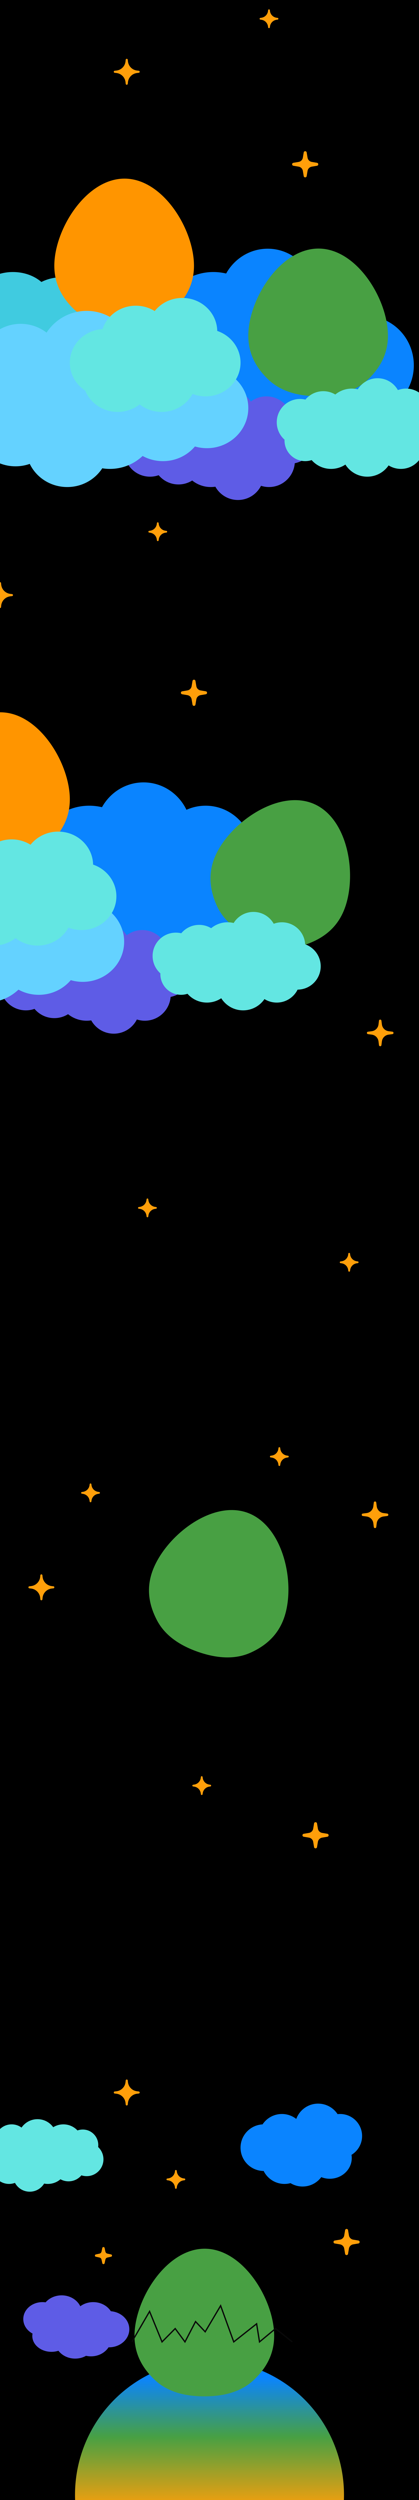 <?xml version="1.0" encoding="UTF-8"?>
<svg width="162px" height="965px" viewBox="0 0 162 965" version="1.1" xmlns="http://www.w3.org/2000/svg" xmlns:xlink="http://www.w3.org/1999/xlink">
    <title>SE 40mm Copy 7@2x</title>
    <defs>
        <linearGradient x1="50%" y1="6.193%" x2="50%" y2="55.86%" id="linearGradient-1">
            <stop stop-color="#0A84FF" offset="0%"></stop>
            <stop stop-color="#48A043" offset="45.074%"></stop>
            <stop stop-color="#FF9F0A" offset="100%"></stop>
        </linearGradient>
    </defs>
    <g id="SE-40mm-Copy-7" stroke="none" stroke-width="1" fill="none" fill-rule="evenodd">
        <rect fill="#000000" x="0" y="0" width="162" height="965"></rect>
        <path d="M55.16,468.62 L54.879,468.838 C54.731,468.953 54.519,468.926 54.404,468.779 C54.31,468.657 54.31,468.486 54.404,468.364 L54.623,468.082 C55.463,467 55.463,465.485 54.623,464.403 L54.404,464.121 C54.29,463.974 54.317,463.761 54.464,463.647 C54.586,463.552 54.757,463.552 54.879,463.647 L55.16,463.866 C56.243,464.706 57.757,464.706 58.84,463.866 L59.121,463.647 C59.269,463.532 59.481,463.559 59.596,463.707 C59.69,463.829 59.69,463.999 59.596,464.121 L59.377,464.403 C58.537,465.485 58.537,467 59.377,468.082 L59.596,468.364 C59.71,468.511 59.683,468.724 59.536,468.838 C59.414,468.933 59.243,468.933 59.121,468.838 L58.84,468.62 C57.757,467.779 56.243,467.779 55.16,468.62 Z" id="Star-Copy" fill="#FF9F0A" transform="translate(57, 466.243) rotate(-315) translate(-57, -466.243) "></path>
        <path d="M133.16,489.62 L132.879,489.838 C132.731,489.953 132.519,489.926 132.404,489.779 C132.31,489.657 132.31,489.486 132.404,489.364 L132.623,489.082 C133.463,488 133.463,486.485 132.623,485.403 L132.404,485.121 C132.29,484.974 132.317,484.761 132.464,484.647 C132.586,484.552 132.757,484.552 132.879,484.647 L133.16,484.866 C134.243,485.706 135.757,485.706 136.84,484.866 L137.121,484.647 C137.269,484.532 137.481,484.559 137.596,484.707 C137.69,484.829 137.69,484.999 137.596,485.121 L137.377,485.403 C136.537,486.485 136.537,488 137.377,489.082 L137.596,489.364 C137.71,489.511 137.683,489.724 137.536,489.838 C137.414,489.933 137.243,489.933 137.121,489.838 L136.84,489.62 C135.757,488.779 134.243,488.779 133.16,489.62 Z" id="Star-Copy-8" fill="#FF9F0A" transform="translate(135, 487.243) rotate(-315) translate(-135, -487.243) "></path>
        <path d="M145.16,401.48 L143.995,402.384 C143.786,402.547 143.485,402.509 143.323,402.3 C143.189,402.127 143.189,401.885 143.323,401.712 L144.228,400.547 C145.068,399.464 145.068,397.95 144.228,396.867 L143.323,395.702 C143.161,395.493 143.198,395.192 143.407,395.03 C143.58,394.896 143.822,394.896 143.995,395.03 L145.16,395.935 C146.243,396.775 147.757,396.775 148.84,395.935 L150.005,395.03 C150.214,394.868 150.515,394.905 150.677,395.114 C150.811,395.287 150.811,395.529 150.677,395.702 L149.772,396.867 C148.932,397.95 148.932,399.464 149.772,400.547 L150.677,401.712 C150.839,401.921 150.802,402.222 150.593,402.384 C150.42,402.519 150.178,402.519 150.005,402.384 L148.84,401.48 C147.757,400.639 146.243,400.639 145.16,401.48 Z" id="Star-Copy" fill="#FF9F0A" transform="translate(147, 398.707) rotate(-315) translate(-147, -398.707) "></path>
        <path d="M33.16,578.62 L32.879,578.838 C32.731,578.953 32.519,578.926 32.404,578.779 C32.31,578.657 32.31,578.486 32.404,578.364 L32.623,578.082 C33.463,577 33.463,575.485 32.623,574.403 L32.404,574.121 C32.29,573.974 32.317,573.761 32.464,573.647 C32.586,573.552 32.757,573.552 32.879,573.647 L33.16,573.866 C34.243,574.706 35.757,574.706 36.84,573.866 L37.121,573.647 C37.269,573.532 37.481,573.559 37.596,573.707 C37.69,573.829 37.69,573.999 37.596,574.121 L37.377,574.403 C36.537,575.485 36.537,577 37.377,578.082 L37.596,578.364 C37.71,578.511 37.683,578.724 37.536,578.838 C37.414,578.933 37.243,578.933 37.121,578.838 L36.84,578.62 C35.757,577.779 34.243,577.779 33.16,578.62 Z" id="Star-Copy-2" fill="#FF9F0A" transform="translate(35, 576.243) rotate(-315) translate(-35, -576.243) "></path>
        <path d="M76.16,691.62 L75.879,691.838 C75.731,691.953 75.519,691.926 75.404,691.779 C75.31,691.657 75.31,691.486 75.404,691.364 L75.623,691.082 C76.463,690 76.463,688.485 75.623,687.403 L75.404,687.121 C75.29,686.974 75.317,686.761 75.464,686.647 C75.586,686.552 75.757,686.552 75.879,686.647 L76.16,686.866 C77.243,687.706 78.757,687.706 79.84,686.866 L80.121,686.647 C80.269,686.532 80.481,686.559 80.596,686.707 C80.69,686.829 80.69,686.999 80.596,687.121 L80.377,687.403 C79.537,688.485 79.537,690 80.377,691.082 L80.596,691.364 C80.71,691.511 80.683,691.724 80.536,691.838 C80.414,691.933 80.243,691.933 80.121,691.838 L79.84,691.62 C78.757,690.779 77.243,690.779 76.16,691.62 Z" id="Star-Copy-5" fill="#FF9F0A" transform="translate(78, 689.243) rotate(-315) translate(-78, -689.243) "></path>
        <path d="M13.479,615.885 L12.995,616.279 C12.822,616.419 12.568,616.393 12.428,616.22 C12.308,616.072 12.308,615.86 12.428,615.712 L12.822,615.228 C14.014,613.759 14.014,611.656 12.822,610.187 L12.428,609.702 C12.288,609.529 12.315,609.276 12.487,609.135 C12.635,609.015 12.847,609.015 12.995,609.135 L13.479,609.529 C14.948,610.721 17.052,610.721 18.521,609.529 L19.005,609.135 C19.178,608.995 19.432,609.022 19.572,609.194 C19.692,609.342 19.692,609.554 19.572,609.702 L19.178,610.187 C17.986,611.656 17.986,613.759 19.178,615.228 L19.572,615.712 C19.712,615.885 19.685,616.139 19.513,616.279 C19.365,616.399 19.153,616.399 19.005,616.279 L18.521,615.885 C17.052,614.693 14.948,614.693 13.479,615.885 Z" id="Star" fill="#FF9F0A" transform="translate(16, 612.707) rotate(-315) translate(-16, -612.707) "></path>
        <path d="M106.16,564.62 L105.879,564.838 C105.731,564.953 105.519,564.926 105.404,564.779 C105.31,564.657 105.31,564.486 105.404,564.364 L105.623,564.082 C106.463,563 106.463,561.485 105.623,560.403 L105.404,560.121 C105.29,559.974 105.317,559.761 105.464,559.647 C105.586,559.552 105.757,559.552 105.879,559.647 L106.16,559.866 C107.243,560.706 108.757,560.706 109.84,559.866 L110.121,559.647 C110.269,559.532 110.481,559.559 110.596,559.707 C110.69,559.829 110.69,559.999 110.596,560.121 L110.377,560.403 C109.537,561.485 109.537,563 110.377,564.082 L110.596,564.364 C110.71,564.511 110.683,564.724 110.536,564.838 C110.414,564.933 110.243,564.933 110.121,564.838 L109.84,564.62 C108.757,563.779 107.243,563.779 106.16,564.62 Z" id="Star-Copy" fill="#FF9F0A" transform="translate(108, 562.243) rotate(-315) translate(-108, -562.243) "></path>
        <path d="M120.838,710.862 L119.172,712.052 C118.911,712.238 118.549,712.177 118.363,711.917 C118.219,711.715 118.219,711.444 118.363,711.243 L119.552,709.576 C120.049,708.881 120.049,707.947 119.552,707.252 L118.363,705.586 C118.177,705.325 118.237,704.963 118.498,704.777 C118.699,704.633 118.97,704.633 119.172,704.777 L120.838,705.967 C121.533,706.463 122.467,706.463 123.162,705.967 L124.828,704.777 C125.089,704.591 125.451,704.651 125.637,704.912 C125.781,705.113 125.781,705.384 125.637,705.586 L124.448,707.252 C123.951,707.947 123.951,708.881 124.448,709.576 L125.637,711.243 C125.823,711.503 125.763,711.865 125.502,712.052 C125.301,712.195 125.03,712.195 124.828,712.052 L123.162,710.862 C122.467,710.365 121.533,710.365 120.838,710.862 Z" id="Star-Copy-3" fill="#FF9F0A" transform="translate(122, 708.414) rotate(-315) translate(-122, -708.414) "></path>
        <path d="M143.16,587.48 L141.995,588.384 C141.786,588.547 141.485,588.509 141.323,588.3 C141.189,588.127 141.189,587.885 141.323,587.712 L142.228,586.547 C143.068,585.464 143.068,583.95 142.228,582.867 L141.323,581.702 C141.161,581.493 141.198,581.192 141.407,581.03 C141.58,580.896 141.822,580.896 141.995,581.03 L143.16,581.935 C144.243,582.775 145.757,582.775 146.84,581.935 L148.005,581.03 C148.214,580.868 148.515,580.905 148.677,581.114 C148.811,581.287 148.811,581.529 148.677,581.702 L147.772,582.867 C146.932,583.95 146.932,585.464 147.772,586.547 L148.677,587.712 C148.839,587.921 148.802,588.222 148.593,588.384 C148.42,588.519 148.178,588.519 148.005,588.384 L146.84,587.48 C145.757,586.639 144.243,586.639 143.16,587.48 Z" id="Star-Copy" fill="#FF9F0A" transform="translate(145, 584.707) rotate(-315) translate(-145, -584.707) "></path>
        <path d="M86.017,639.234 C93.473,639.234 100.223,637.519 105.109,632.942 C109.995,628.364 113.017,622.854 113.017,615.869 C113.017,601.899 101.063,582.234 86.151,582.234 C71.239,582.234 59.016,601.899 59.016,615.869 C59.016,622.854 62.038,628.364 66.925,632.942 C71.811,637.519 78.561,639.234 86.017,639.234 Z" id="Oval-Copy-99" fill="#48A043" transform="translate(86.017, 610.734) rotate(19) translate(-86.017, -610.734) "></path>
        <path d="M86.5,96 C93.772,96 100.201,99.695 104.092,105.349 C107.398,103.227 111.309,102 115.5,102 C121.222,102 126.423,104.288 130.275,108.018 C132.064,107.359 133.991,107 136,107 C145.389,107 153,114.835 153,124.5 C153,125.026 152.977,125.547 152.933,126.062 C157.236,129.54 160,134.939 160,141 C160,151.493 151.717,160 141.5,160 C139.214,160 137.025,159.574 135.004,158.796 C131.616,163.184 126.378,166 120.5,166 C117.754,166 115.147,165.385 112.803,164.283 C109.144,167.237 104.523,169 99.5,169 C97.804,169 96.153,168.799 94.57,168.419 C91.383,174.143 85.38,178 78.5,178 C71.225,178 64.93,173.687 61.909,167.415 C59.641,168.434 57.135,169 54.5,169 C44.757,169 36.773,161.265 36.053,151.448 C27.984,149.403 22,141.919 22,133 C22,122.507 30.283,114 40.5,114 C40.647,114 40.794,114.002 40.94,114.005 C43.383,106.45 50.322,101 58.5,101 C62.579,101 66.35,102.356 69.408,104.652 C73.337,99.393 79.531,96 86.5,96 Z" id="Combined-Shape-Copy-52" fill="#0A84FF" transform="translate(91, 137) scale(-1, -1) translate(-91, -137) "></path>
        <path d="M5,105 C9.349,105 13.265,106.48 16.005,108.846 C18.318,107.676 21.06,107 24,107 C31.069,107 36.996,110.912 38.583,116.177 C45.636,117.156 51,122.077 51,128 C51,132.667 47.67,136.711 42.808,138.696 C40.523,142.99 35.201,146 29,146 C26.059,146 23.315,145.323 21,144.153 C18.685,145.323 15.942,146 13,146 C7.255,146 2.265,143.416 -0.255,139.622 C-1.451,139.869 -2.707,140 -4,140 C-12.284,140 -19,134.627 -19,128 C-19,123.079 -15.298,118.85 -10,116.998 C-9.999,110.372 -3.284,105 5,105 Z" id="Combined-Shape-Copy-4" fill="#40CBE0"></path>
        <path d="M82.5,150 C86.252,150 89.585,151.797 91.684,154.578 C93.39,153.575 95.378,153 97.5,153 C100.779,153 103.738,154.372 105.832,156.574 C106.817,156.203 107.885,156 109,156 C113.971,156 118,160.029 118,165 C118,165.325 117.983,165.646 117.949,165.962 C120.407,167.783 122,170.706 122,174 C122,179.523 117.523,184 112,184 C110.829,184 109.705,183.799 108.66,183.429 C106.826,185.612 104.075,187 101,187 C99.049,187 97.228,186.441 95.69,185.475 C93.721,187.055 91.221,188 88.5,188 C87.901,188 87.312,187.954 86.738,187.866 C85.029,190.929 81.757,193 78,193 C74.102,193 70.726,190.77 69.076,187.517 C68.108,187.831 67.074,188 66,188 C60.748,188 56.442,183.952 56.032,178.806 C51.452,177.892 48,173.849 48,169 C48,163.534 52.386,159.092 57.831,159.001 C59.373,155.469 62.898,153 67,153 C69.255,153 71.336,153.747 73.009,155.006 C75.08,151.983 78.558,150 82.5,150 Z" id="Combined-Shape-Copy-53" fill="#5E5CE6" transform="translate(85, 171.5) scale(-1, 1) translate(-85, -171.5) "></path>
        <path d="M123,152.944 C130.456,152.944 137.206,151.229 142.092,146.652 C146.978,142.074 150,136.564 150,129.579 C150,115.609 138.046,95.944 123.134,95.944 C108.223,95.944 96,115.609 96,129.579 C96,136.564 99.022,142.074 103.908,146.652 C108.794,151.229 115.544,152.944 123,152.944 Z" id="Oval-Copy-99" fill="#48A043"></path>
        <path d="M48,125.944 C55.456,125.944 62.206,124.229 67.092,119.652 C71.978,115.074 75,109.564 75,102.579 C75,88.609 63.046,68.944 48.134,68.944 C33.223,68.944 21,88.609 21,102.579 C21,109.564 24.022,115.074 28.908,119.652 C33.794,124.229 40.544,125.944 48,125.944 Z" id="Oval-Copy-100" fill="#FF9500"></path>
        <path d="M33.5,120 C39.753,120 45.281,123.102 48.63,127.851 C51.485,126.045 54.871,125 58.5,125 C63.695,125 68.391,127.142 71.751,130.59 C73.098,130.206 74.524,130 76,130 C84.284,130 91,136.492 91,144.5 C91,145.06 90.967,145.612 90.903,146.156 C94.039,148.985 96,153.021 96,157.5 C96,166.06 88.837,173 80,173 C78.388,173 76.831,172.769 75.363,172.339 C72.43,175.795 67.981,178 63,178 C60.144,178 57.464,177.275 55.143,176.005 C51.836,179.103 47.389,181 42.5,181 C41.492,181 40.502,180.919 39.537,180.764 C36.704,185.112 31.7,188 26,188 C19.584,188 14.05,184.342 11.5,179.061 C9.785,179.668 7.933,180 6,180 C-2.483,180 -9.424,173.605 -9.966,165.52 C-16.884,163.811 -22,157.734 -22,150.5 C-22,142.256 -15.357,135.516 -6.974,135.028 C-4.692,129.168 1.152,125 8,125 C11.783,125 15.26,126.272 17.999,128.399 C21.3,123.342 27.01,120 33.5,120 Z" id="Combined-Shape" fill="#64D2FF"></path>
        <path d="M49.5,115 C53.854,115 57.727,116.985 60.195,120.066 C62.3,118.759 64.808,118 67.5,118 C73.517,118 78.614,121.79 80.358,127.026 C87.413,127.451 93,133.097 93,140 C93,144.481 90.645,148.433 87.062,150.771 C85.087,155.59 80.207,159 74.5,159 C71.278,159 68.32,157.913 65.999,156.1 C63.679,157.914 60.721,159 57.5,159 C52.316,159 47.814,156.186 45.552,152.058 C43.993,152.666 42.287,153 40.5,153 C33.044,153 27,147.18 27,140 C27,134.339 30.758,129.522 36.003,127.739 C36.147,120.68 42.135,115 49.5,115 Z" id="Combined-Shape-Copy-48" fill="#63E6E2" transform="translate(60, 137) scale(-1, 1) translate(-60, -137) "></path>
        <path d="M137,146 C140.564,146 143.693,147.865 145.464,150.672 C147.049,149.615 148.953,149 151,149 C153.992,149 156.677,150.314 158.51,152.397 C159.293,152.139 160.13,152 161,152 C165.418,152 169,155.582 169,160 C169,160.096 168.998,160.192 168.995,160.287 C170.839,161.935 172,164.332 172,167 C172,171.971 167.971,176 163,176 C162.283,176 161.585,175.916 160.916,175.758 C159.267,177.739 156.781,179 154,179 C152.303,179 150.717,178.531 149.362,177.715 C147.634,179.142 145.417,180 143,180 C142.194,180 141.411,179.905 140.66,179.725 C139.076,182.29 136.238,184 133,184 C129.639,184 126.708,182.158 125.163,179.428 C124.18,179.798 123.113,180 122,180 C117.195,180 113.269,176.234 113.013,171.493 C109.511,170.261 107,166.924 107,163 C107,158.051 110.994,154.035 115.935,154 C117.408,151.037 120.466,149 124,149 C125.742,149 127.369,149.495 128.747,150.352 C130.548,147.724 133.572,146 137,146 Z" id="Combined-Shape-Copy-54" fill="#63E6E2" transform="translate(139.5, 165) scale(-1, -1) translate(-139.5, -165) "></path>
        <path d="M46.479,30.885 L45.995,31.279 C45.822,31.419 45.568,31.393 45.428,31.22 C45.308,31.072 45.308,30.86 45.428,30.712 L45.822,30.228 C47.014,28.759 47.014,26.656 45.822,25.187 L45.428,24.702 C45.288,24.529 45.315,24.276 45.487,24.135 C45.635,24.015 45.847,24.015 45.995,24.135 L46.479,24.529 C47.948,25.721 50.052,25.721 51.521,24.529 L52.005,24.135 C52.178,23.995 52.432,24.022 52.572,24.194 C52.692,24.342 52.692,24.554 52.572,24.702 L52.178,25.187 C50.986,26.656 50.986,28.759 52.178,30.228 L52.572,30.712 C52.712,30.885 52.685,31.139 52.513,31.279 C52.365,31.399 52.153,31.399 52.005,31.279 L51.521,30.885 C50.052,29.693 47.948,29.693 46.479,30.885 Z" id="Star" fill="#FF9F0A" transform="translate(49, 27.707) rotate(-315) translate(-49, -27.707) "></path>
        <path d="M-2.521,232.885 L-3.005,233.279 C-3.178,233.419 -3.432,233.393 -3.572,233.22 C-3.692,233.072 -3.692,232.86 -3.572,232.712 L-3.178,232.228 C-1.986,230.759 -1.986,228.656 -3.178,227.187 L-3.572,226.702 C-3.712,226.529 -3.685,226.276 -3.513,226.135 C-3.365,226.015 -3.153,226.015 -3.005,226.135 L-2.521,226.529 C-1.052,227.721 1.052,227.721 2.521,226.529 L3.005,226.135 C3.178,225.995 3.432,226.022 3.572,226.194 C3.692,226.342 3.692,226.554 3.572,226.702 L3.178,227.187 C1.986,228.656 1.986,230.759 3.178,232.228 L3.572,232.712 C3.712,232.885 3.685,233.139 3.513,233.279 C3.365,233.399 3.153,233.399 3.005,233.279 L2.521,232.885 C1.052,231.693 -1.052,231.693 -2.521,232.885 Z" id="Star-Copy-6" fill="#FF9F0A" transform="translate(0, 229.707) rotate(-315) translate(-0, -229.707) "></path>
        <path d="M102.16,9.62 L101.879,9.838 C101.731,9.953 101.519,9.926 101.404,9.779 C101.31,9.657 101.31,9.486 101.404,9.364 L101.623,9.082 C102.463,8 102.463,6.485 101.623,5.403 L101.404,5.121 C101.29,4.974 101.317,4.761 101.464,4.647 C101.586,4.552 101.757,4.552 101.879,4.647 L102.16,4.866 C103.243,5.706 104.757,5.706 105.84,4.866 L106.121,4.647 C106.269,4.532 106.481,4.559 106.596,4.707 C106.69,4.829 106.69,4.999 106.596,5.121 L106.377,5.403 C105.537,6.485 105.537,8 106.377,9.082 L106.596,9.364 C106.71,9.511 106.683,9.724 106.536,9.838 C106.414,9.933 106.243,9.933 106.121,9.838 L105.84,9.62 C104.757,8.779 103.243,8.779 102.16,9.62 Z" id="Star-Copy" fill="#FF9F0A" transform="translate(104, 7.243) rotate(-315) translate(-104, -7.243) "></path>
        <path d="M59.16,207.62 L58.879,207.838 C58.731,207.953 58.519,207.926 58.404,207.779 C58.31,207.657 58.31,207.486 58.404,207.364 L58.623,207.082 C59.463,206 59.463,204.485 58.623,203.403 L58.404,203.121 C58.29,202.974 58.317,202.761 58.464,202.647 C58.586,202.552 58.757,202.552 58.879,202.647 L59.16,202.866 C60.243,203.706 61.757,203.706 62.84,202.866 L63.121,202.647 C63.269,202.532 63.481,202.559 63.596,202.707 C63.69,202.829 63.69,202.999 63.596,203.121 L63.377,203.403 C62.537,204.485 62.537,206 63.377,207.082 L63.596,207.364 C63.71,207.511 63.683,207.724 63.536,207.838 C63.414,207.933 63.243,207.933 63.121,207.838 L62.84,207.62 C61.757,206.779 60.243,206.779 59.16,207.62 Z" id="Star-Copy-7" fill="#FF9F0A" transform="translate(61, 205.243) rotate(-315) translate(-61, -205.243) "></path>
        <path d="M116.838,65.862 L115.172,67.052 C114.911,67.238 114.549,67.177 114.363,66.917 C114.219,66.715 114.219,66.444 114.363,66.243 L115.552,64.576 C116.049,63.881 116.049,62.947 115.552,62.252 L114.363,60.586 C114.177,60.325 114.237,59.963 114.498,59.777 C114.699,59.633 114.97,59.633 115.172,59.777 L116.838,60.967 C117.533,61.463 118.467,61.463 119.162,60.967 L120.828,59.777 C121.089,59.591 121.451,59.651 121.637,59.912 C121.781,60.113 121.781,60.384 121.637,60.586 L120.448,62.252 C119.951,62.947 119.951,63.881 120.448,64.576 L121.637,66.243 C121.823,66.503 121.763,66.865 121.502,67.052 C121.301,67.195 121.03,67.195 120.828,67.052 L119.162,65.862 C118.467,65.365 117.533,65.365 116.838,65.862 Z" id="Star-Copy-3" fill="#FF9F0A" transform="translate(118, 63.414) rotate(-315) translate(-118, -63.414) "></path>
        <path d="M73.838,269.862 L72.172,271.052 C71.911,271.238 71.549,271.177 71.363,270.917 C71.219,270.715 71.219,270.444 71.363,270.243 L72.552,268.576 C73.049,267.881 73.049,266.947 72.552,266.252 L71.363,264.586 C71.177,264.325 71.237,263.963 71.498,263.777 C71.699,263.633 71.97,263.633 72.172,263.777 L73.838,264.967 C74.533,265.463 75.467,265.463 76.162,264.967 L77.828,263.777 C78.089,263.591 78.451,263.651 78.637,263.912 C78.781,264.113 78.781,264.384 78.637,264.586 L77.448,266.252 C76.951,266.947 76.951,267.881 77.448,268.576 L78.637,270.243 C78.823,270.503 78.763,270.865 78.502,271.052 C78.301,271.195 78.03,271.195 77.828,271.052 L76.162,269.862 C75.467,269.365 74.533,269.365 73.838,269.862 Z" id="Star-Copy-4" fill="#FF9F0A" transform="translate(75, 267.414) rotate(-315) translate(-75, -267.414) "></path>
        <circle id="Oval-Copy-13" fill="url(#linearGradient-1)" cx="81" cy="963" r="52"></circle>
        <path d="M110,812 C113.885,812 117.196,814.462 118.456,817.911 C119.984,816.713 121.908,816 124,816 C127.126,816 129.88,817.594 131.493,820.013 C136.234,820.269 140,824.195 140,829 C140,833.971 135.971,838 131,838 L131.064,838 C129.592,840.963 126.534,843 123,843 C122.194,843 121.413,842.894 120.669,842.695 C119.309,843.523 117.71,844 116,844 C113.046,844 110.425,842.577 108.784,840.38 C107.775,840.78 106.665,841 105.5,841 C100.806,841 97,837.418 97,833 C97,832.583 97.034,832.173 97.099,831.773 C94.642,830.284 93,827.584 93,824.5 C93,819.806 96.806,816 101.5,816 C101.831,816 102.158,816.019 102.479,816.056 C104.088,813.612 106.856,812 110,812 Z" id="Combined-Shape-Copy-2" fill="#0A84FF" transform="translate(116.5, 828) scale(-1, 1) translate(-116.5, -828) "></path>
        <path d="M14.5,818 C17.001,818 19.217,819.224 20.579,821.107 C21.719,820.405 23.062,820 24.5,820 C26.651,820 28.591,820.906 29.959,822.357 C30.595,822.126 31.283,822 32,822 C35.314,822 38,824.686 38,828 C38,828.258 37.984,828.513 37.952,828.763 C39.212,829.948 40,831.632 40,833.5 C40,837.09 37.09,840 33.5,840 C32.794,840 32.114,839.887 31.478,839.679 C30.286,841.098 28.498,842 26.5,842 C25.367,842 24.301,841.71 23.374,841.2 C22.064,842.322 20.361,843 18.5,843 C18.009,843 17.529,842.953 17.064,842.863 C15.925,844.743 13.859,846 11.5,846 C9.028,846 6.879,844.62 5.78,842.589 C5.071,842.855 4.302,843 3.5,843 C0.02,843 -2.821,840.265 -2.992,836.827 C-5.862,836.154 -8,833.577 -8,830.5 C-8,826.911 -5.091,824.001 -1.502,824 C-0.523,821.651 1.796,820 4.5,820 C5.93,820 7.252,820.462 8.325,821.244 C9.677,819.284 11.938,818 14.5,818 Z" id="Combined-Shape-Copy-50" fill="#63E6E2"></path>
        <path d="M23.83,886 C27.062,886 29.838,887.736 31.042,890.216 C32.399,889.217 34.142,888.617 36.043,888.617 C38.962,888.617 41.509,890.033 42.862,892.135 C46.864,892.455 50,895.445 50,899.085 C50,902.939 46.485,906.064 42.149,906.064 C42.09,906.064 42.031,906.063 41.972,906.062 C40.615,908.149 38.077,909.553 35.17,909.553 C34.511,909.553 33.871,909.481 33.26,909.345 C32.047,910.03 30.608,910.426 29.064,910.426 C26.376,910.426 24.004,909.225 22.589,907.395 C21.757,907.662 20.851,907.809 19.904,907.809 C15.809,907.809 12.489,905.075 12.489,901.702 C12.489,901.381 12.519,901.066 12.577,900.758 C10.433,899.613 9,897.534 9,895.16 C9,891.546 12.32,888.617 16.415,888.617 C16.826,888.617 17.23,888.647 17.624,888.704 C19.06,887.059 21.306,886 23.83,886 Z" id="Combined-Shape-Copy-63" fill="#5E5CE6"></path>
        <path d="M79,925 C86.456,925 93.206,923.285 98.092,918.707 C102.978,914.13 106,908.62 106,901.635 C106,887.665 94.046,868 79.134,868 C64.223,868 52,887.665 52,901.635 C52,908.62 55.022,914.13 59.908,918.707 C64.794,923.285 71.544,925 79,925 Z" id="Oval-Copy-59" fill="#48A043"></path>
        <polyline id="Path-10-Copy-2" stroke="#090909" stroke-width="0.5" points="51 903.974 57.831 892.208 62.645 903.974 67.734 898.832 71.516 903.974 75.606 896.129 79.332 900.074 85.305 890 90.375 903.974 99.22 896.987 100.336 903.974 106.542 898.832 113 903.974"></polyline>
        <path d="M38.5,302 C45.772,302 52.201,305.695 56.092,311.349 C59.398,309.227 63.309,308 67.5,308 C73.222,308 78.423,310.288 82.275,314.018 C84.064,313.359 85.991,313 88,313 C97.389,313 105,320.835 105,330.5 C105,331.026 104.977,331.547 104.933,332.062 C109.236,335.54 112,340.939 112,347 C112,357.493 103.717,366 93.5,366 C91.214,366 89.025,365.574 87.004,364.796 C83.616,369.184 78.378,372 72.5,372 C69.754,372 67.147,371.385 64.803,370.283 C61.144,373.237 56.523,375 51.5,375 C49.804,375 48.153,374.799 46.57,374.419 C43.383,380.143 37.38,384 30.5,384 C23.225,384 16.93,379.687 13.909,373.415 C11.641,374.434 9.135,375 6.5,375 C-3.243,375 -11.227,367.265 -11.947,357.448 C-20.016,355.403 -26,347.919 -26,339 C-26,328.507 -17.717,320 -7.5,320 C-7.353,320 -7.206,320.002 -7.06,320.005 C-4.617,312.45 2.322,307 10.5,307 C14.579,307 18.35,308.356 21.408,310.652 C25.337,305.393 31.531,302 38.5,302 Z" id="Combined-Shape-Copy-52" fill="#0A84FF" transform="translate(43, 343) scale(-1, -1) translate(-43, -343) "></path>
        <path d="M-43,311 C-38.651,311 -34.735,312.48 -31.995,314.846 C-29.682,313.676 -26.94,313 -24,313 C-16.931,313 -11.004,316.912 -9.417,322.177 C-2.364,323.156 3,328.077 3,334 C3,338.667 -0.33,342.711 -5.192,344.696 C-7.477,348.99 -12.799,352 -19,352 C-21.941,352 -24.685,351.323 -27,350.153 C-29.315,351.323 -32.058,352 -35,352 C-40.745,352 -45.735,349.416 -48.255,345.622 C-49.451,345.869 -50.707,346 -52,346 C-60.284,346 -67,340.627 -67,334 C-67,329.079 -63.298,324.85 -58,322.998 C-57.999,316.372 -51.284,311 -43,311 Z" id="Combined-Shape-Copy-4" fill="#40CBE0"></path>
        <path d="M34.5,356 C38.252,356 41.585,357.797 43.684,360.578 C45.39,359.575 47.378,359 49.5,359 C52.779,359 55.738,360.372 57.832,362.574 C58.817,362.203 59.885,362 61,362 C65.971,362 70,366.029 70,371 C70,371.325 69.983,371.646 69.949,371.962 C72.407,373.783 74,376.706 74,380 C74,385.523 69.523,390 64,390 C62.829,390 61.705,389.799 60.66,389.429 C58.826,391.612 56.075,393 53,393 C51.049,393 49.228,392.441 47.69,391.475 C45.721,393.055 43.221,394 40.5,394 C39.901,394 39.312,393.954 38.738,393.866 C37.029,396.929 33.757,399 30,399 C26.102,399 22.726,396.77 21.076,393.517 C20.108,393.831 19.074,394 18,394 C12.748,394 8.442,389.952 8.032,384.806 C3.452,383.892 0,379.849 0,375 C0,369.534 4.386,365.092 9.831,365.001 C11.373,361.469 14.898,359 19,359 C21.255,359 23.336,359.747 25.009,361.006 C27.08,357.983 30.558,356 34.5,356 Z" id="Combined-Shape-Copy-53" fill="#5E5CE6" transform="translate(37, 377.5) scale(-1, 1) translate(-37, -377.5) "></path>
        <path d="M110,364.944 C117.456,364.944 124.206,363.229 129.092,358.652 C133.978,354.074 137,348.564 137,341.579 C137,327.609 125.046,307.944 110.134,307.944 C95.223,307.944 83,327.609 83,341.579 C83,348.564 86.022,354.074 90.908,358.652 C95.794,363.229 102.544,364.944 110,364.944 Z" id="Oval-Copy-99" fill="#48A043" transform="translate(110, 336.444) rotate(23) translate(-110, -336.444) "></path>
        <path d="M9.75131001e-05,331.944 C7.456,331.944 14.206,330.229 19.092,325.652 C23.978,321.074 27,315.564 27,308.579 C27,294.609 15.046,274.944 0.134,274.944 C-14.777,274.944 -27,294.609 -27,308.579 C-27,315.564 -23.978,321.074 -19.092,325.652 C-14.206,330.229 -7.456,331.944 9.75131001e-05,331.944 Z" id="Oval-Copy-100" fill="#FF9500"></path>
        <path d="M-14.5,326 C-8.247,326 -2.719,329.102 0.63,333.851 C3.485,332.045 6.871,331 10.5,331 C15.695,331 20.391,333.142 23.751,336.59 C25.098,336.206 26.524,336 28,336 C36.284,336 43,342.492 43,350.5 C43,351.06 42.967,351.612 42.903,352.156 C46.039,354.985 48,359.021 48,363.5 C48,372.06 40.837,379 32,379 C30.388,379 28.831,378.769 27.363,378.339 C24.43,381.795 19.981,384 15,384 C12.144,384 9.464,383.275 7.143,382.005 C3.836,385.103 -0.611,387 -5.5,387 C-6.508,387 -7.498,386.919 -8.463,386.764 C-11.296,391.112 -16.3,394 -22,394 C-28.416,394 -33.95,390.342 -36.5,385.061 C-38.215,385.668 -40.067,386 -42,386 C-50.483,386 -57.424,379.605 -57.966,371.52 C-64.884,369.811 -70,363.734 -70,356.5 C-70,348.256 -63.357,341.516 -54.974,341.028 C-52.692,335.168 -46.848,331 -40,331 C-36.217,331 -32.74,332.272 -30.001,334.399 C-26.7,329.342 -20.99,326 -14.5,326 Z" id="Combined-Shape" fill="#64D2FF"></path>
        <path d="M1.5,321 C5.854,321 9.727,322.985 12.195,326.066 C14.3,324.759 16.808,324 19.5,324 C25.517,324 30.614,327.79 32.358,333.026 C39.413,333.451 45,339.097 45,346 C45,350.481 42.645,354.433 39.062,356.771 C37.087,361.59 32.207,365 26.5,365 C23.278,365 20.32,363.913 17.999,362.1 C15.679,363.914 12.721,365 9.5,365 C4.316,365 -0.186,362.186 -2.448,358.058 C-4.007,358.666 -5.713,359 -7.5,359 C-14.956,359 -21,353.18 -21,346 C-21,340.339 -17.242,335.522 -11.997,333.739 C-11.853,326.68 -5.865,321 1.5,321 Z" id="Combined-Shape-Copy-48" fill="#63E6E2" transform="translate(12, 343) scale(-1, 1) translate(-12, -343) "></path>
        <path d="M89,352 C92.564,352 95.693,353.865 97.464,356.672 C99.049,355.615 100.953,355 103,355 C105.992,355 108.677,356.314 110.51,358.397 C111.293,358.139 112.13,358 113,358 C117.418,358 121,361.582 121,366 C121,366.096 120.998,366.192 120.995,366.287 C122.839,367.935 124,370.332 124,373 C124,377.971 119.971,382 115,382 C114.283,382 113.585,381.916 112.916,381.758 C111.267,383.739 108.781,385 106,385 C104.303,385 102.717,384.531 101.362,383.715 C99.634,385.142 97.417,386 95,386 C94.194,386 93.411,385.905 92.66,385.725 C91.076,388.29 88.238,390 85,390 C81.639,390 78.708,388.158 77.163,385.428 C76.18,385.798 75.113,386 74,386 C69.195,386 65.269,382.234 65.013,377.493 C61.511,376.261 59,372.924 59,369 C59,364.051 62.994,360.035 67.935,360 C69.408,357.037 72.466,355 76,355 C77.742,355 79.369,355.495 80.747,356.352 C82.548,353.724 85.572,352 89,352 Z" id="Combined-Shape-Copy-54" fill="#63E6E2" transform="translate(91.5, 371) scale(-1, -1) translate(-91.5, -371) "></path>
        <path d="M46.479,810.885 L45.995,811.279 C45.822,811.419 45.568,811.393 45.428,811.22 C45.308,811.072 45.308,810.86 45.428,810.712 L45.822,810.228 C47.014,808.759 47.014,806.656 45.822,805.187 L45.428,804.702 C45.288,804.529 45.315,804.276 45.487,804.135 C45.635,804.015 45.847,804.015 45.995,804.135 L46.479,804.529 C47.948,805.721 50.052,805.721 51.521,804.529 L52.005,804.135 C52.178,803.995 52.432,804.022 52.572,804.194 C52.692,804.342 52.692,804.554 52.572,804.702 L52.178,805.187 C50.986,806.656 50.986,808.759 52.178,810.228 L52.572,810.712 C52.712,810.885 52.685,811.139 52.513,811.279 C52.365,811.399 52.153,811.399 52.005,811.279 L51.521,810.885 C50.052,809.693 47.948,809.693 46.479,810.885 Z" id="Star" fill="#FF9F0A" transform="translate(49, 807.707) rotate(-315) translate(-49, -807.707) "></path>
        <path d="M66.16,843.62 L65.879,843.838 C65.731,843.953 65.519,843.926 65.404,843.779 C65.31,843.657 65.31,843.486 65.404,843.364 L65.623,843.082 C66.463,842 66.463,840.485 65.623,839.403 L65.404,839.121 C65.29,838.974 65.317,838.761 65.464,838.647 C65.586,838.552 65.757,838.552 65.879,838.647 L66.16,838.866 C67.243,839.706 68.757,839.706 69.84,838.866 L70.121,838.647 C70.269,838.532 70.481,838.559 70.596,838.707 C70.69,838.829 70.69,838.999 70.596,839.121 L70.377,839.403 C69.537,840.485 69.537,842 70.377,843.082 L70.596,843.364 C70.71,843.511 70.683,843.724 70.536,843.838 C70.414,843.933 70.243,843.933 70.121,843.838 L69.84,843.62 C68.757,842.779 67.243,842.779 66.16,843.62 Z" id="Star-Copy" fill="#FF9F0A" transform="translate(68, 841.243) rotate(-315) translate(-68, -841.243) "></path>
        <path d="M39.459,872.265 L38.232,873.054 C38.021,873.191 37.739,873.13 37.602,872.918 C37.506,872.768 37.506,872.575 37.602,872.425 L38.392,871.198 C38.604,870.868 38.604,870.445 38.392,870.116 L37.602,868.889 C37.466,868.677 37.527,868.395 37.739,868.259 C37.889,868.163 38.082,868.163 38.232,868.259 L39.459,869.049 C39.788,869.261 40.212,869.261 40.541,869.049 L41.768,868.259 C41.979,868.123 42.261,868.184 42.398,868.396 C42.494,868.546 42.494,868.739 42.398,868.889 L41.608,870.116 C41.396,870.445 41.396,870.868 41.608,871.198 L42.398,872.425 C42.534,872.636 42.473,872.918 42.261,873.054 C42.111,873.151 41.918,873.151 41.768,873.054 L40.541,872.265 C40.212,872.053 39.788,872.053 39.459,872.265 Z" id="Star-Copy-2" fill="#FF9F0A" transform="translate(40, 870.657) rotate(-315) translate(-40, -870.657) "></path>
        <path d="M132.838,867.862 L131.172,869.052 C130.911,869.238 130.549,869.177 130.363,868.917 C130.219,868.715 130.219,868.444 130.363,868.243 L131.552,866.576 C132.049,865.881 132.049,864.947 131.552,864.252 L130.363,862.586 C130.177,862.325 130.237,861.963 130.498,861.777 C130.699,861.633 130.97,861.633 131.172,861.777 L132.838,862.967 C133.533,863.463 134.467,863.463 135.162,862.967 L136.828,861.777 C137.089,861.591 137.451,861.651 137.637,861.912 C137.781,862.113 137.781,862.384 137.637,862.586 L136.448,864.252 C135.951,864.947 135.951,865.881 136.448,866.576 L137.637,868.243 C137.823,868.503 137.763,868.865 137.502,869.052 C137.301,869.195 137.03,869.195 136.828,869.052 L135.162,867.862 C134.467,867.365 133.533,867.365 132.838,867.862 Z" id="Star-Copy-3" fill="#FF9F0A" transform="translate(134, 865.414) rotate(-315) translate(-134, -865.414) "></path>
    </g>
</svg>